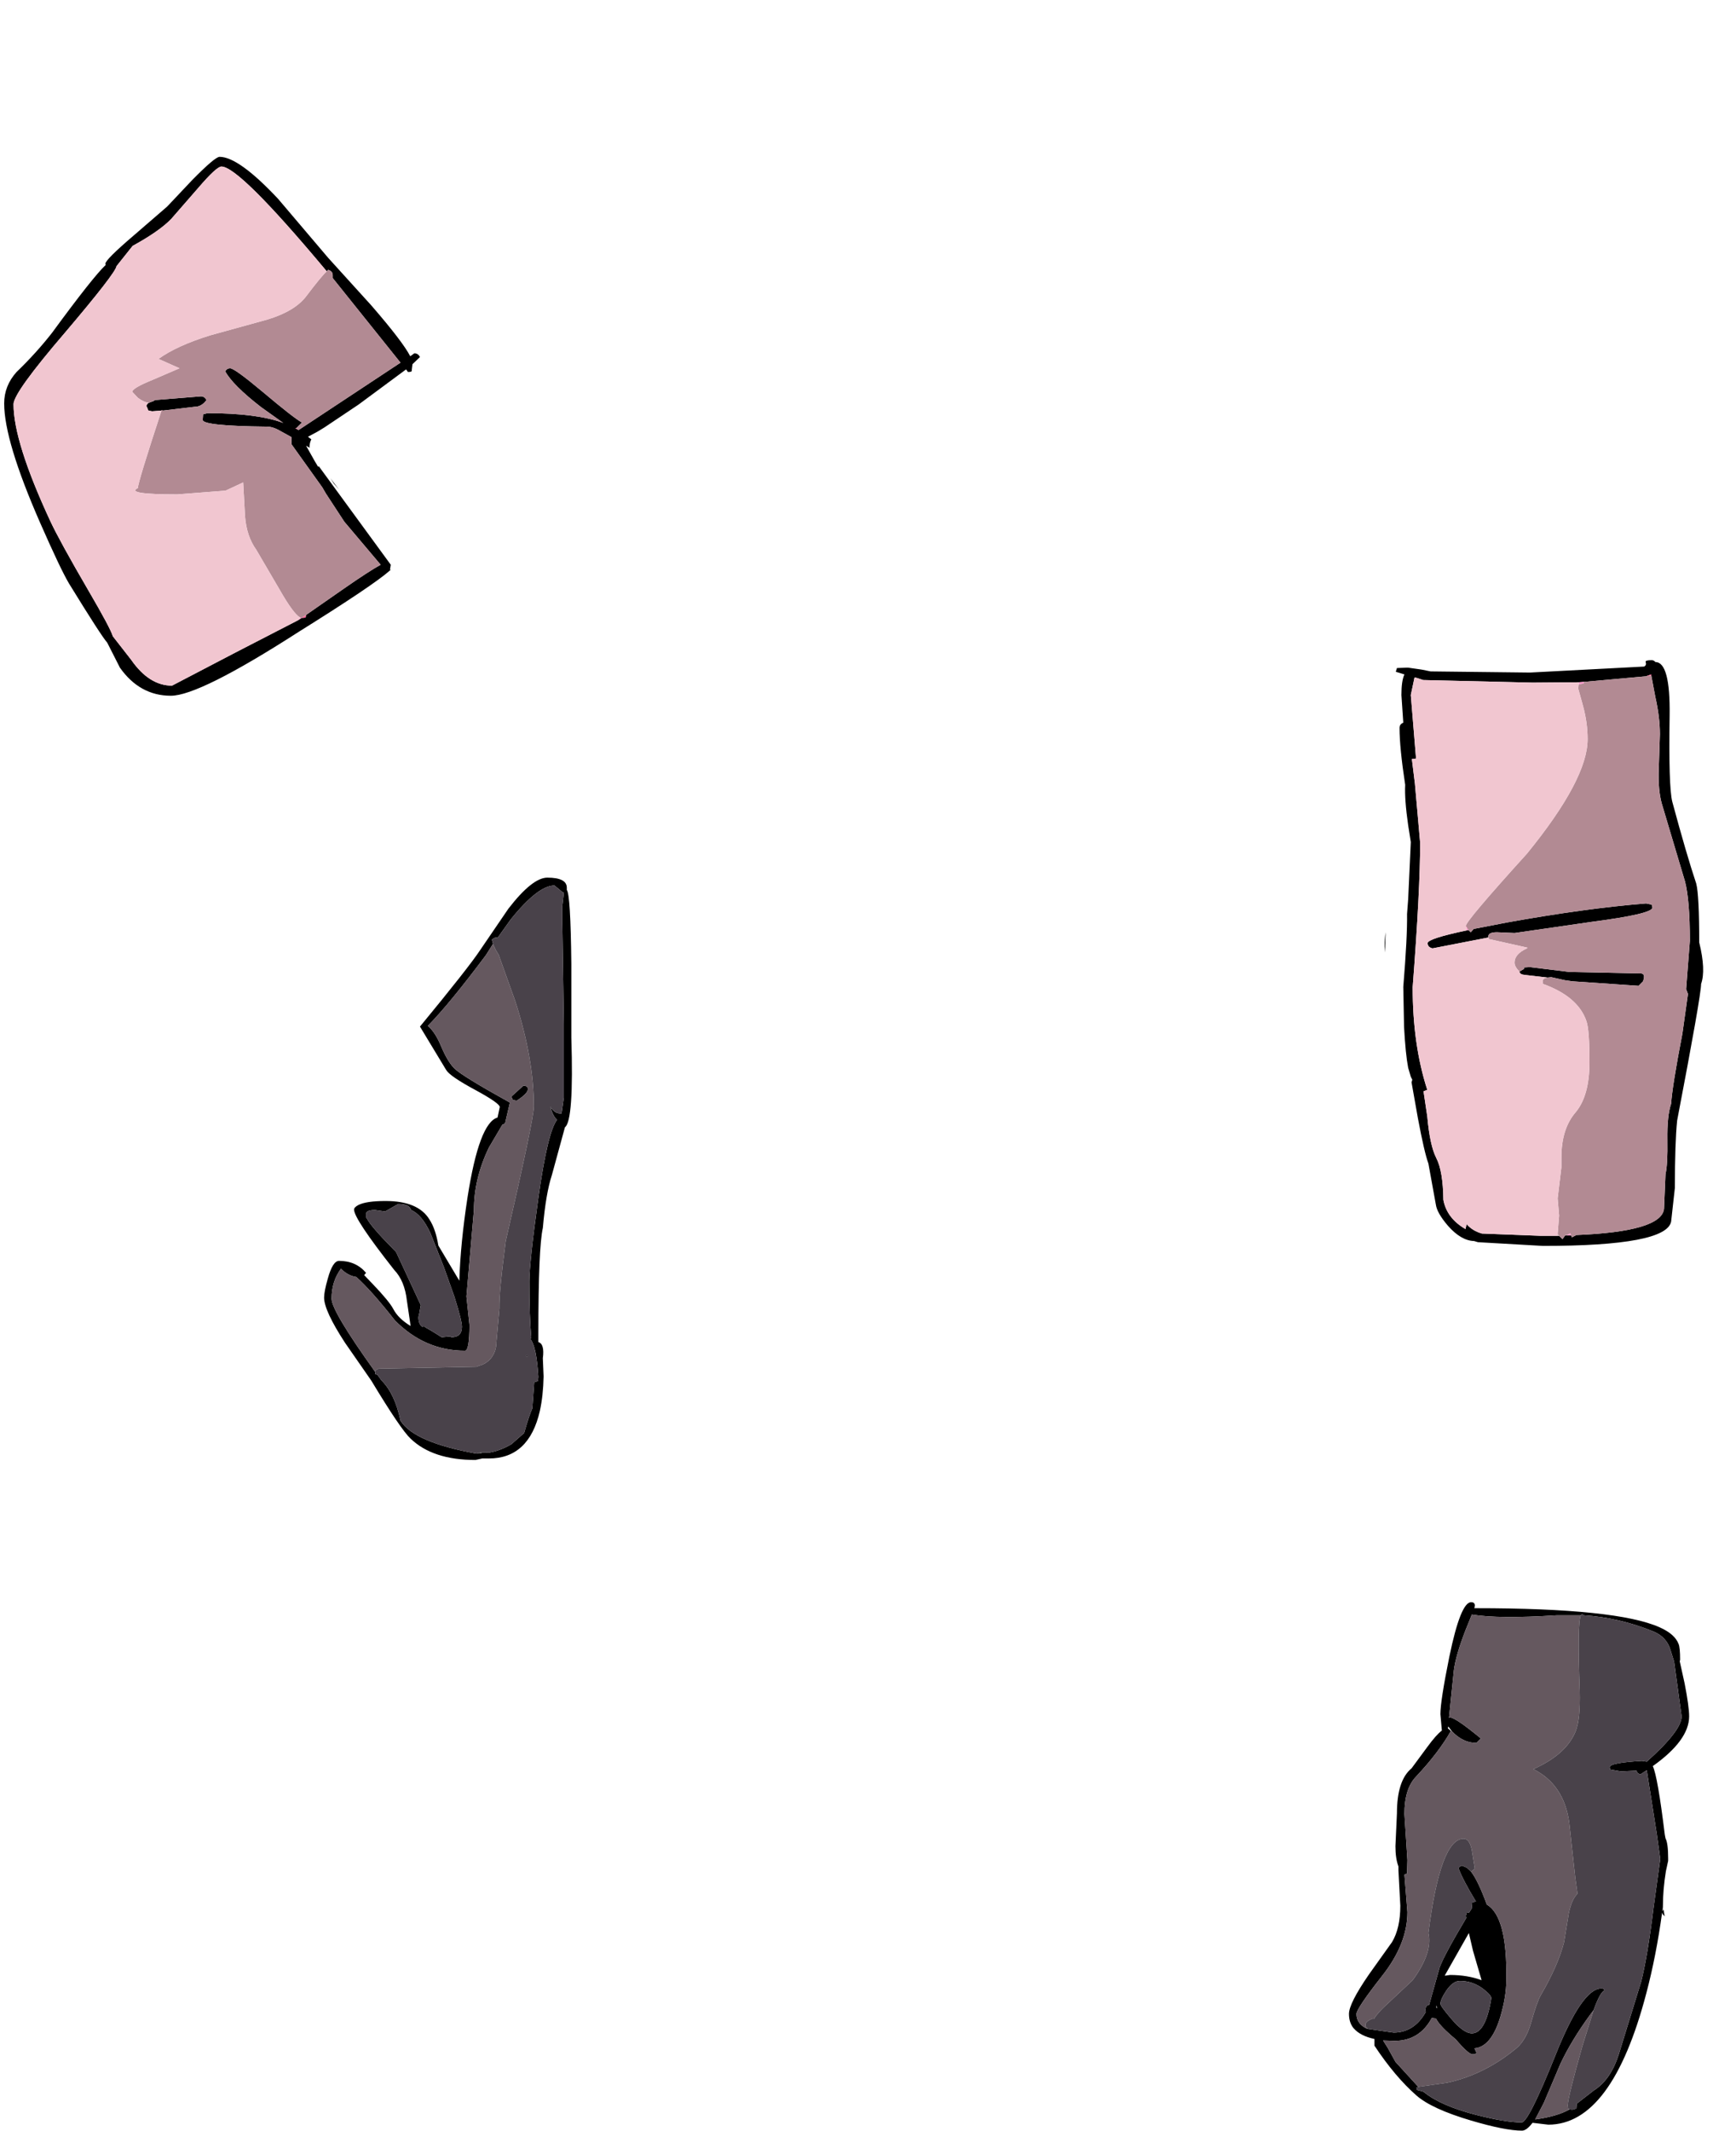 <?xml version="1.0" encoding="UTF-8"?>
<svg xmlns="http://www.w3.org/2000/svg" xmlns:xlink="http://www.w3.org/1999/xlink" width="203px" height="249px" viewBox="0 0 203 249" version="1.1">
<g id="surface1">
<path style=" stroke:none;fill-rule:evenodd;fill:rgb(0%,0%,0%);fill-opacity:1;" d="M 163.219 78.508 L 163.352 78.07 L 164.535 78.027 L 164.664 78.027 L 166.199 78.246 L 167.293 78.465 L 178.902 78.598 L 192.262 77.898 C 192.465 77.781 192.523 77.605 192.438 77.371 C 192.379 77.227 192.613 77.152 193.137 77.152 C 193.312 77.152 193.457 77.227 193.574 77.371 C 194.742 77.371 195.297 79.457 195.238 83.625 C 195.152 89.168 195.254 92.52 195.547 93.688 C 196.656 97.797 197.59 100.992 198.352 103.266 C 198.582 104.168 198.699 106.457 198.699 110.133 C 199.227 112.289 199.301 113.906 198.918 114.988 C 198.918 115.891 197.984 121.211 196.117 130.953 C 195.941 132.672 195.852 135.297 195.852 138.824 L 195.414 142.762 C 195.035 144.656 190.043 145.605 180.434 145.605 L 172.812 145.168 L 172.375 145.035 C 171.352 145.004 170.332 144.406 169.309 143.242 C 168.461 142.25 167.996 141.434 167.906 140.793 L 167.031 135.98 C 166.711 135.105 166.301 133.344 165.805 130.688 L 165.059 126.488 L 165.148 126.184 L 164.973 125.836 L 164.664 124.785 C 164.461 123.734 164.301 122.145 164.184 120.016 L 164.094 115.336 C 164.418 111.402 164.562 108.559 164.535 106.809 L 164.664 105.102 L 164.973 98.41 L 164.664 96.441 C 164.375 94.43 164.258 92.855 164.316 91.719 C 163.875 88.832 163.656 86.617 163.656 85.07 C 163.656 84.777 163.805 84.574 164.094 84.457 L 163.875 81.223 C 163.875 80.113 163.992 79.312 164.227 78.816 L 163.219 78.508 M 184.598 79.734 L 179.207 79.777 L 166.418 79.473 L 165.762 79.254 L 165.41 79.164 L 164.973 81.223 L 165.586 88.656 L 165.543 88.656 L 165.102 88.699 L 165.102 88.746 L 165.453 91.586 L 166.066 98.496 C 166.066 102.199 165.773 107.828 165.191 115.379 C 165.191 119.871 165.762 123.867 166.898 127.363 L 166.461 127.539 L 166.898 130.469 C 167.102 132.746 167.453 134.363 167.949 135.324 C 168.477 136.344 168.754 137.98 168.781 140.223 C 169.047 141.652 169.906 142.789 171.367 143.637 L 171.5 143.066 C 171.965 143.59 172.562 143.957 173.293 144.16 L 180.129 144.422 L 182.316 144.422 L 182.711 144.816 L 183.02 144.379 L 183.719 144.379 L 183.809 144.598 L 184.246 144.379 L 184.246 144.336 C 190.934 144.074 194.379 143.051 194.582 141.273 L 194.758 137.207 C 194.934 136.477 195.008 135.137 194.977 133.184 C 194.949 131.344 195.094 129.945 195.414 128.984 C 195.504 127.613 195.941 124.887 196.73 120.805 L 197.344 116.43 L 197.387 116.168 L 197.168 115.598 L 197.605 109.957 C 197.605 106.777 197.414 104.461 197.035 103.004 L 194.32 93.906 C 194.027 92.855 193.91 91.516 193.969 89.883 L 194.102 85.812 C 194.102 84.473 193.926 83.027 193.574 81.484 L 193.094 78.945 L 193.094 78.816 L 192.48 79.035 L 185.211 79.691 L 184.641 79.734 L 184.598 79.734 M 180.961 114.242 L 178.332 113.938 C 177.922 113.906 177.703 113.777 177.676 113.543 L 178.199 113.238 L 178.246 113.062 L 178.902 113.02 L 183.5 113.586 L 191.91 113.762 C 192.262 113.793 192.336 114.098 192.129 114.68 L 191.605 115.207 L 183.852 114.68 L 182.977 114.551 L 181.398 114.199 L 180.961 114.242 M 174.039 109.562 L 167.512 110.832 C 167.133 110.746 166.941 110.539 166.941 110.219 C 166.941 109.871 168.461 109.375 171.5 108.734 L 171.719 108.688 L 171.98 108.949 L 172.332 108.559 L 176.184 107.812 C 182.316 106.707 187.75 105.961 192.48 105.582 L 193.137 105.715 L 193.227 106.066 C 193.227 106.559 190.875 107.113 186.172 107.727 L 177.105 109.039 L 175.047 108.949 C 174.375 108.949 174.039 109.113 174.039 109.434 L 174.039 109.562 M 161.949 111.312 L 161.906 110.613 C 161.906 110.031 161.949 109.477 162.035 108.949 L 161.949 111.312 M 184.859 188.773 L 182.055 188.773 C 177.5 189.066 174.184 189.035 172.113 188.684 L 171.367 190.523 C 170.609 192.477 170.156 194.035 170.008 195.203 L 169.441 200.715 L 169.441 200.758 L 169.57 200.715 C 169.98 200.715 171.176 201.531 173.164 203.164 L 172.637 203.688 C 171.586 203.688 170.621 203.223 169.746 202.289 L 169.352 201.762 L 169.309 201.98 L 169.66 202.289 C 168.723 203.949 167.367 205.73 165.586 207.625 C 164.68 208.559 164.227 210.016 164.227 211.996 L 164.578 217.379 L 164.535 218.953 L 164.227 219.082 L 164.578 223.457 C 164.578 225.934 163.586 228.43 161.598 230.938 C 159.613 233.473 158.621 234.945 158.621 235.355 C 158.621 236.141 159.043 236.723 159.891 237.102 L 162.957 237.539 C 164.562 237.539 165.82 236.738 166.723 235.137 L 166.68 234.918 C 166.68 234.539 166.824 234.332 167.117 234.305 L 168.344 229.93 C 168.695 228.969 169.73 227.043 171.453 224.156 L 171.41 223.895 L 171.5 223.543 L 171.805 223.5 L 172.156 222.934 L 172.113 222.844 L 172.156 222.32 L 172.551 222.23 L 172.594 222.23 C 171.602 220.598 170.914 219.289 170.535 218.297 C 170.711 218.121 170.855 218.035 170.973 218.035 L 171.5 218.254 L 172.023 218.734 C 172.578 219.461 173.191 220.746 173.863 222.582 C 175.469 223.516 176.23 226.461 176.141 231.418 C 176.141 232.699 175.906 234.129 175.441 235.703 C 174.738 238.035 173.734 239.262 172.418 239.379 L 172.637 239.859 C 172.637 240.004 172.492 240.078 172.199 240.078 C 171.879 240.078 171.223 239.496 170.227 238.328 L 169.66 237.848 C 168.754 237.059 168.168 236.402 167.906 235.879 L 167.82 235.879 L 167.426 235.836 C 166.461 237.613 165.016 238.504 163.09 238.504 L 161.73 238.461 L 162.258 239.289 L 163.176 240.953 L 165.848 243.883 L 165.629 243.969 L 165.672 244.234 L 166.461 244.453 L 166.504 244.496 C 167.848 245.574 169.891 246.465 172.637 247.164 C 174.914 247.746 176.684 248.039 177.938 248.039 C 178.465 248.039 179.777 245.43 181.879 240.207 C 183.953 234.988 185.75 232.379 187.27 232.379 C 187.441 232.379 187.574 232.453 187.66 232.598 C 187.312 232.688 186.875 233.457 186.348 234.918 L 185.953 235.441 C 184.523 237.395 183.371 239.289 182.492 241.129 L 180.523 245.762 L 179.516 247.688 C 181.238 247.453 182.582 247.062 183.543 246.508 L 183.852 246.551 L 184.332 246.418 L 184.375 245.852 L 186.348 244.32 C 187.66 243.504 188.641 242.105 189.281 240.121 L 191.91 231.594 C 192.406 229.641 192.891 226.766 193.355 222.977 L 194.145 217.246 L 193.75 214.402 L 192.566 206.879 L 191.824 207.363 C 191.531 207.273 191.387 207.129 191.387 206.926 L 189.547 207.012 L 188.273 206.793 L 188.23 206.531 C 188.23 206.18 189.488 205.934 192 205.785 L 192.566 205.875 C 195.285 203.453 196.641 201.691 196.641 200.582 L 195.766 194.195 L 195.371 192.93 C 195.078 191.848 194.395 191.09 193.312 190.652 C 190.656 189.574 187.953 188.949 185.211 188.773 L 184.988 188.641 L 184.859 188.773 M 172.461 187.637 L 172.418 187.898 L 172.375 187.941 L 172.551 187.941 C 183.559 187.941 190.727 188.684 194.059 190.172 C 195.254 190.699 196 191.352 196.293 192.141 C 196.41 192.434 196.465 193.043 196.465 193.977 L 196.422 194.152 L 196.992 196.734 C 197.344 198.543 197.52 199.824 197.52 200.582 C 197.52 202.449 196.102 204.387 193.27 206.398 C 193.648 207.188 194.117 209.855 194.672 214.402 L 194.758 214.84 C 194.961 215.219 195.066 215.992 195.066 217.16 L 195.066 217.465 L 194.801 218.691 C 194.57 220.117 194.453 221.473 194.453 222.758 L 194.453 222.844 L 194.406 223.371 L 194.539 223.152 L 194.625 223.809 L 194.715 223.938 C 194.512 223.852 194.395 223.703 194.363 223.5 C 193.898 226.883 193.285 230.02 192.523 232.906 C 189.836 243.168 186.012 248.301 181.047 248.301 L 179.207 248.082 C 178.742 248.695 178.332 249 177.98 249 C 176.668 249 174.68 248.605 172.023 247.82 C 168.957 246.914 166.824 245.938 165.629 244.887 C 163.965 243.43 162.328 241.492 160.723 239.07 L 160.723 238.285 C 159.613 238.051 158.797 237.629 158.27 237.016 C 157.918 236.578 157.742 236.023 157.742 235.355 C 157.742 234.539 158.52 233.008 160.066 230.762 L 162.781 226.957 C 163.426 225.879 163.746 224.465 163.746 222.715 L 163.527 218.602 L 163.527 218.121 C 163.293 217.508 163.176 216.723 163.176 215.758 L 163.352 211.91 C 163.352 209.344 163.922 207.594 165.059 206.66 L 166.898 204.168 C 167.602 203.207 168.168 202.566 168.605 202.246 L 168.434 200.32 C 168.434 199.301 168.781 197.055 169.484 193.586 C 170.359 189.355 171.207 187.242 172.023 187.242 C 172.316 187.242 172.461 187.375 172.461 187.637 M 43.418 35.691 C 45.871 38.52 47.387 40.5 47.973 41.637 L 48.453 41.289 C 48.746 41.289 48.965 41.434 49.109 41.727 L 48.234 42.559 L 48.148 43.258 C 48.207 43.402 48.059 43.477 47.707 43.477 L 47.488 43.168 L 41.926 47.281 L 37.941 49.949 L 37.152 50.43 L 36.012 51.043 L 36.406 51.348 C 36.262 51.609 36.188 51.945 36.188 52.355 C 36.16 52.297 36.027 52.207 35.793 52.094 L 36.801 53.887 L 37.195 54.543 L 37.285 54.496 L 45.695 66 L 45.605 66.57 L 45.695 66.656 L 45.605 66.656 L 45.562 66.699 C 44.277 67.836 40.715 70.23 34.875 73.875 C 27.164 78.832 22.199 81.309 19.98 81.309 C 17.559 81.309 15.57 80.215 14.023 78.027 L 12.535 75.098 C 12.066 74.574 10.578 72.27 8.066 68.188 C 7.395 67.051 6.27 64.688 4.695 61.102 C 1.891 54.715 0.488 50.066 0.488 47.148 C 0.488 45.777 0.969 44.555 1.934 43.477 C 3.48 41.988 4.867 40.457 6.094 38.883 C 9.277 34.539 11.367 31.898 12.359 30.965 L 12.316 30.836 C 12.316 30.516 13.426 29.406 15.645 27.512 L 19.543 24.145 L 22.477 21.039 C 24.258 19.23 25.324 18.328 25.676 18.328 C 27.164 18.328 29.441 19.961 32.508 23.227 L 38.379 30.137 L 43.418 35.691 M 34.918 50.254 L 46.832 42.383 L 38.906 32.496 L 38.906 32.148 C 38.906 31.855 38.73 31.652 38.379 31.535 L 38.203 31.711 L 38.027 31.492 C 31.312 23.473 27.266 19.465 25.895 19.465 C 25.516 19.465 24.625 20.281 23.223 21.914 L 20.023 25.586 C 19.09 26.551 17.586 27.598 15.512 28.734 L 13.629 31.098 C 13.543 31.652 11.543 34.23 7.629 38.84 C 3.598 43.535 1.582 46.332 1.582 47.238 C 1.582 50.184 3.016 54.73 5.875 60.883 C 6.578 62.398 8.066 65.109 10.344 69.02 C 12.066 71.965 13.016 73.742 13.191 74.355 L 15.34 77.109 C 16.738 79.121 18.332 80.129 20.113 80.129 C 25.223 77.445 30.145 74.895 34.875 72.473 L 35.27 72.211 L 35.312 72.211 C 35.664 72.211 35.809 72.152 35.75 72.035 L 35.793 71.863 L 40.133 68.844 C 42.145 67.445 43.605 66.496 44.512 66 L 40.262 60.969 L 38.117 57.691 L 37.68 56.945 L 34.086 51.918 L 34.086 51.086 L 32.816 50.387 C 32.23 50.035 31.691 49.859 31.195 49.859 C 26.203 49.805 23.703 49.539 23.703 49.074 L 23.75 48.418 L 24.273 48.285 C 28.098 48.285 31.051 48.664 33.121 49.426 L 30.539 47.586 C 28.32 45.867 26.918 44.469 26.332 43.387 C 26.48 43.156 26.668 43.039 26.902 43.039 C 27.254 43.039 28.523 43.957 30.715 45.793 C 33.137 47.836 34.672 49.031 35.312 49.379 L 34.656 50.035 L 34.523 50.035 L 34.918 50.254 M 17.398 47.062 L 17.441 47.062 L 18.012 46.844 L 18.098 46.754 L 23.484 46.32 C 23.777 46.32 23.996 46.465 24.141 46.754 C 23.762 47.281 23.297 47.543 22.742 47.543 L 19.062 47.98 L 18.887 47.938 L 18.887 47.98 L 17.789 48.066 L 17.352 47.98 L 17.133 47.457 C 17.133 47.309 17.223 47.18 17.398 47.062 M 39.035 56.508 L 38.641 55.898 L 39.648 57.211 L 39.035 56.508 M 65.93 104.359 L 65.93 104.316 L 65.844 104.316 L 64.836 103.484 C 63.551 103.484 61.844 104.812 59.711 107.465 L 58.18 109.605 L 58.047 109.562 C 57.871 109.562 57.695 109.652 57.52 109.824 L 57.652 110.309 L 56.82 111.621 C 53.988 115.41 51.723 118.164 50.031 119.887 C 50.613 120.383 51.141 121.199 51.609 122.336 C 52.105 123.5 52.613 124.348 53.141 124.871 C 53.727 125.453 55.887 126.781 59.625 128.852 L 59.055 131.301 L 58.746 131.434 L 57.172 134.102 C 56.004 136.52 55.418 138.957 55.418 141.406 L 54.543 151.508 L 54.895 154.832 C 54.895 156.844 54.719 157.852 54.367 157.852 C 51.242 157.852 48.512 156.668 46.176 154.309 C 44.367 152.004 42.859 150.312 41.664 149.234 C 41.023 149.145 40.422 148.824 39.867 148.273 C 39.137 149.262 38.773 150.43 38.773 151.77 C 38.773 152.734 40.465 155.574 43.855 160.301 L 43.855 160.344 L 43.898 160.605 L 44.117 160.648 L 44.598 161.305 C 45.648 162.355 46.395 163.93 46.832 166.027 C 47.883 167.719 50.848 169.004 55.727 169.879 L 56.34 169.836 L 56.207 169.746 L 56.953 169.746 L 56.953 169.789 L 56.996 169.789 C 57.902 169.676 58.836 169.34 59.797 168.785 L 61.289 167.473 C 61.695 166.043 62.02 165.082 62.25 164.586 L 62.473 161.523 L 62.516 161.523 L 62.91 161.395 L 62.953 160.91 C 62.809 158.551 62.5 157.078 62.031 156.496 L 62.121 156.277 C 61.973 154.645 61.902 152.469 61.902 149.758 C 61.902 148.301 62.25 145.051 62.953 140.004 C 63.684 134.816 64.414 131.77 65.145 130.863 C 64.82 130.602 64.559 130.09 64.355 129.332 C 64.676 129.859 65.055 130.121 65.492 130.121 L 65.668 130.121 L 65.93 128.285 L 65.93 119.625 L 65.758 107.945 L 65.758 105.848 L 65.93 104.359 M 66.281 104.008 C 66.574 104.359 66.75 107.23 66.809 112.625 L 66.809 121.285 C 67.012 127.758 66.762 131.242 66.062 131.738 L 64.531 137.336 C 64.062 138.766 63.711 140.82 63.477 143.504 C 63.129 145.051 62.953 149.176 62.953 155.883 L 62.953 156.844 C 63.449 156.988 63.625 157.617 63.477 158.727 L 63.566 160.867 C 63.535 162.355 63.391 163.695 63.129 164.891 C 62.281 168.594 60.297 170.445 57.172 170.445 L 56.383 170.445 L 55.594 170.621 C 52.266 170.621 49.738 169.789 48.016 168.129 C 47.258 167.43 45.723 165.168 43.418 161.348 L 40.352 156.934 C 38.715 154.426 37.898 152.66 37.898 151.641 C 37.898 151.172 38.043 150.43 38.336 149.41 C 38.715 148.039 39.152 147.352 39.648 147.352 C 40.965 147.352 42.016 147.82 42.805 148.754 L 42.582 149.016 L 43.59 150.066 C 44.875 151.406 45.68 152.383 46 152.996 C 46.379 153.723 47.051 154.379 48.016 154.965 L 47.578 151.988 C 47.402 150.445 46.906 149.25 46.09 148.402 C 42.965 144.438 41.402 142.09 41.402 141.359 C 41.402 141.188 41.562 141.012 41.883 140.836 C 42.496 140.516 43.562 140.355 45.082 140.355 C 47.621 140.355 49.328 141.07 50.207 142.5 C 50.703 143.258 51.051 144.277 51.258 145.559 L 53.711 149.672 C 53.797 146.785 54.117 143.535 54.672 139.918 C 55.578 134.113 56.746 131.008 58.18 130.602 L 58.441 129.375 C 58.441 129.086 57.508 128.43 55.637 127.41 C 53.621 126.328 52.469 125.543 52.176 125.047 L 49.109 119.973 C 52.906 115.367 55.258 112.379 56.164 111.008 L 59.449 106.195 C 61.316 103.777 62.836 102.566 64.004 102.566 C 65.523 102.566 66.281 102.961 66.281 103.746 L 66.281 104.008 M 42.891 141.668 L 42.848 141.668 L 42.848 141.754 L 42.805 141.887 L 42.805 142.105 L 42.848 142.281 L 42.848 142.367 L 42.891 142.367 C 43.152 142.949 44.203 144.176 46.043 146.039 L 46.309 146.305 L 49.199 152.516 L 48.98 153.738 L 48.934 153.871 L 48.934 154.09 C 48.965 154.555 49.109 154.875 49.375 155.051 L 49.594 155.008 L 49.77 155.137 L 50.602 155.621 L 51.652 156.277 L 52.613 156.188 L 52.789 156.277 C 53.609 156.277 54.016 155.867 54.016 155.051 C 54.016 154.586 53.727 153.418 53.141 151.551 L 51.914 148.098 L 50.336 144.117 C 49.664 142.66 48.906 141.754 48.059 141.406 C 47.941 140.938 47.445 140.703 46.57 140.703 L 45.035 141.578 L 43.855 141.406 C 43.328 141.406 43.008 141.492 42.891 141.668 M 60.41 128.633 L 59.973 128.547 L 59.797 128.152 L 61.199 126.883 C 61.551 126.883 61.727 127.016 61.727 127.277 C 61.727 127.629 61.289 128.078 60.41 128.633 M 61.508 158.418 L 61.637 158.418 L 61.637 158.594 L 61.508 158.418 M 168.957 230.891 L 169.57 230.805 C 170.914 230.805 172.141 231.008 173.25 231.418 L 172.242 227.961 L 171.762 225.906 L 168.957 230.848 L 168.957 230.891 M 167.949 234.609 L 168.039 234.699 L 167.996 234.348 L 167.949 234.609 M 170.711 231.504 C 170.156 231.504 169.613 231.898 169.09 232.688 C 168.652 233.355 168.434 233.852 168.434 234.172 C 168.434 234.348 168.855 234.93 169.703 235.922 C 170.668 237.059 171.469 237.629 172.113 237.629 C 173.191 237.629 173.953 236.258 174.391 233.516 C 174.391 233.285 174.066 232.918 173.426 232.422 C 172.609 231.812 171.703 231.504 170.711 231.504 M 170.578 232.422 L 170.535 232.469 L 170.535 232.422 L 170.578 232.422 "/>
<path style=" stroke:none;fill-rule:evenodd;fill:rgb(80.784%,72.941%,73.725%);fill-opacity:1;" d="M 182.145 144.422 L 182.145 144.203 L 182.316 144.422 L 182.145 144.422 M 184.598 79.996 L 184.598 79.734 L 184.641 79.734 L 184.598 79.996 "/>
<path style=" stroke:none;fill-rule:evenodd;fill:rgb(100%,60%,80%);fill-opacity:1;" d="M 165.586 88.656 L 165.102 88.746 L 165.102 88.699 L 165.543 88.656 L 165.586 88.656 M 178.551 110.832 L 178.594 110.746 L 178.637 110.746 L 178.551 110.832 M 171.5 108.734 L 171.41 108.25 L 171.719 108.688 L 171.5 108.734 M 184.641 79.734 L 185.211 79.691 L 185.211 79.867 L 184.598 79.996 L 184.641 79.734 M 183.719 144.379 L 183.02 144.379 L 183.105 144.293 L 183.148 144.379 L 183.633 144.117 L 183.719 144.379 M 35.27 72.211 L 34.875 72.473 L 35.094 72.168 L 35.27 72.211 "/>
<path style=" stroke:none;fill-rule:evenodd;fill:rgb(69.804%,54.118%,57.647%);fill-opacity:1;" d="M 182.145 144.203 L 182.316 142.062 L 182.145 140.051 L 182.582 136.418 L 182.582 135.281 C 182.582 133.035 183.137 131.273 184.246 129.988 C 185.324 128.707 185.867 126.754 185.867 124.129 C 185.867 121.621 185.75 120.031 185.516 119.359 C 184.875 117.438 183.18 115.977 180.434 114.988 L 180.391 114.68 C 180.391 114.449 180.582 114.301 180.961 114.242 L 181.398 114.199 L 182.977 114.551 L 183.852 114.68 L 191.605 115.207 L 192.129 114.68 C 192.336 114.098 192.262 113.793 191.91 113.762 L 183.5 113.586 L 178.902 113.02 L 178.246 113.062 L 178.199 113.238 L 177.676 113.543 C 177.297 113.164 177.105 112.816 177.105 112.492 C 177.105 111.824 177.586 111.27 178.551 110.832 L 178.637 110.746 L 178.594 110.746 L 174.082 109.738 L 174.039 109.562 L 174.039 109.434 C 174.039 109.113 174.375 108.949 175.047 108.949 L 177.105 109.039 L 186.172 107.727 C 190.875 107.113 193.227 106.559 193.227 106.066 L 193.137 105.715 L 192.48 105.582 C 187.75 105.961 182.316 106.707 176.184 107.812 L 172.332 108.559 L 171.98 108.949 L 171.719 108.688 L 171.41 108.207 C 171.41 107.828 173.789 105.016 178.551 99.766 C 183.281 93.965 185.648 89.504 185.648 86.383 C 185.648 85.129 185.473 83.844 185.121 82.535 L 184.551 80.477 L 184.598 79.996 L 185.211 79.867 L 185.211 79.691 L 192.48 79.035 L 193.094 78.945 L 193.574 81.484 C 193.926 83.027 194.102 84.473 194.102 85.812 L 193.969 89.883 C 193.91 91.516 194.027 92.855 194.32 93.906 L 197.035 103.004 C 197.414 104.461 197.605 106.777 197.605 109.957 L 197.168 115.598 L 197.387 116.168 L 197.344 116.43 L 196.73 120.805 C 195.941 124.887 195.504 127.613 195.414 128.984 C 195.094 129.945 194.949 131.344 194.977 133.184 C 195.008 135.137 194.934 136.477 194.758 137.207 L 194.582 141.273 C 194.379 143.051 190.934 144.074 184.246 144.336 L 184.246 144.379 L 183.809 144.598 L 183.719 144.379 L 183.633 144.117 L 183.148 144.379 L 183.105 144.293 L 183.02 144.379 L 182.711 144.816 L 182.316 144.422 L 182.145 144.203 M 38.203 31.711 L 38.379 31.535 C 38.73 31.652 38.906 31.855 38.906 32.148 L 38.906 32.496 L 46.832 42.383 L 34.918 50.254 L 34.656 50.035 L 35.312 49.379 C 34.672 49.031 33.137 47.836 30.715 45.793 C 28.523 43.957 27.254 43.039 26.902 43.039 C 26.668 43.039 26.48 43.156 26.332 43.387 C 26.918 44.469 28.32 45.867 30.539 47.586 L 33.121 49.426 C 31.051 48.664 28.098 48.285 24.273 48.285 L 23.75 48.418 L 23.703 49.074 C 23.703 49.539 26.203 49.805 31.195 49.859 C 31.691 49.859 32.23 50.035 32.816 50.387 L 34.086 51.086 L 34.086 51.918 L 37.68 56.945 L 38.117 57.691 L 40.262 60.969 L 44.512 66 C 43.605 66.496 42.145 67.445 40.133 68.844 L 35.793 71.863 L 35.27 72.211 L 35.094 72.168 C 34.566 71.875 33.766 70.781 32.684 68.887 L 29.969 64.25 C 29.211 63.203 28.77 61.891 28.652 60.316 L 28.434 56.379 L 26.375 57.34 L 20.727 57.777 C 16.637 57.777 15.105 57.531 16.125 57.035 C 16.125 56.598 17.047 53.578 18.887 47.98 L 19.062 47.98 L 22.742 47.543 C 23.297 47.543 23.762 47.281 24.141 46.754 C 23.996 46.465 23.777 46.32 23.484 46.32 L 18.098 46.754 L 18.012 46.844 L 17.441 47.062 L 17.398 47.062 C 17.016 47.031 16.594 46.844 16.125 46.492 L 15.469 45.793 C 15.469 45.504 16.258 45.035 17.836 44.395 L 20.988 43.039 L 18.535 41.945 C 19.938 40.926 21.953 40.004 24.582 39.188 L 31.238 37.352 C 33.371 36.711 34.891 35.809 35.793 34.641 C 36.961 33.094 37.766 32.117 38.203 31.711 "/>
<path style=" stroke:none;fill-rule:evenodd;fill:rgb(100%,40%,60%);fill-opacity:1;" d="M 171.41 108.25 L 171.41 108.207 L 171.719 108.688 L 171.41 108.25 M 192.48 79.035 L 193.094 78.816 L 193.094 78.945 L 192.48 79.035 M 34.918 50.254 L 34.523 50.035 L 34.656 50.035 L 34.918 50.254 M 35.793 71.863 L 35.75 72.035 C 35.809 72.152 35.664 72.211 35.312 72.211 L 35.27 72.211 L 35.793 71.863 M 19.062 47.98 L 18.887 47.98 L 18.887 47.938 L 19.062 47.98 "/>
<path style=" stroke:none;fill-rule:evenodd;fill:rgb(39.608%,34.51%,37.255%);fill-opacity:1;" d="M 169.441 200.715 L 170.008 195.203 C 170.156 194.035 170.609 192.477 171.367 190.523 L 172.113 188.684 C 174.184 189.035 177.5 189.066 182.055 188.773 L 184.859 188.773 C 184.566 189.355 184.523 192.301 184.727 197.609 C 184.785 199.793 184.625 201.371 184.246 202.332 C 183.516 204.141 181.867 205.613 179.297 206.75 C 181.691 207.945 183.094 210.031 183.5 213.004 L 184.203 219.434 L 184.465 221.312 C 184.027 221.723 183.691 222.465 183.457 223.543 L 182.887 227 C 182.422 228.809 181.516 230.863 180.172 233.168 C 179.879 233.664 179.5 234.742 179.031 236.402 C 178.652 237.715 178.098 238.691 177.367 239.332 C 174.887 241.402 172.172 242.762 169.219 243.402 L 165.848 243.883 L 163.176 240.953 L 162.258 239.289 L 161.73 238.461 L 163.09 238.504 C 165.016 238.504 166.461 237.613 167.426 235.836 L 167.82 235.879 L 167.906 235.879 C 168.168 236.402 168.754 237.059 169.66 237.848 L 170.227 238.328 C 171.223 239.496 171.879 240.078 172.199 240.078 C 172.492 240.078 172.637 240.004 172.637 239.859 L 172.418 239.379 C 173.734 239.262 174.738 238.035 175.441 235.703 C 175.906 234.129 176.141 232.699 176.141 231.418 C 176.23 226.461 175.469 223.516 173.863 222.582 C 173.191 220.746 172.578 219.461 172.023 218.734 L 172.461 218.383 L 172.113 216.242 C 171.938 215.336 171.617 214.883 171.148 214.883 C 169.336 214.883 167.965 218.559 167.031 225.906 C 167.383 227.422 166.77 229.258 165.191 231.418 L 162.344 234.086 C 161.527 234.812 160.973 235.426 160.68 235.922 L 160.547 235.879 C 159.965 236.113 159.672 236.359 159.672 236.621 L 159.672 236.664 L 159.715 236.883 L 159.848 237.016 L 159.934 237.059 L 159.891 237.102 C 159.043 236.723 158.621 236.141 158.621 235.355 C 158.621 234.945 159.613 233.473 161.598 230.938 C 163.586 228.43 164.578 225.934 164.578 223.457 L 164.227 219.082 L 164.535 218.953 L 164.578 217.379 L 164.227 211.996 C 164.227 210.016 164.68 208.559 165.586 207.625 C 167.367 205.73 168.723 203.949 169.66 202.289 L 169.746 202.289 C 170.621 203.223 171.586 203.688 172.637 203.688 L 173.164 203.164 C 171.176 201.531 169.98 200.715 169.57 200.715 L 169.441 200.715 M 183.543 246.508 C 182.582 247.062 181.238 247.453 179.516 247.688 L 180.523 245.762 L 182.492 241.129 C 183.371 239.289 184.523 237.395 185.953 235.441 L 186.348 234.918 L 185.035 239.117 C 183.895 243.141 183.324 245.457 183.324 246.07 L 183.371 246.465 L 183.543 246.508 M 166.504 244.496 L 166.461 244.453 L 166.504 244.453 L 166.504 244.496 M 43.855 160.301 C 40.465 155.574 38.773 152.734 38.773 151.77 C 38.773 150.43 39.137 149.262 39.867 148.273 C 40.422 148.824 41.023 149.145 41.664 149.234 C 42.859 150.312 44.367 152.004 46.176 154.309 C 48.512 156.668 51.242 157.852 54.367 157.852 C 54.719 157.852 54.895 156.844 54.895 154.832 L 54.543 151.508 L 55.418 141.406 C 55.418 138.957 56.004 136.52 57.172 134.102 L 58.746 131.434 L 59.055 131.301 L 59.625 128.852 C 55.887 126.781 53.727 125.453 53.141 124.871 C 52.613 124.348 52.105 123.5 51.609 122.336 C 51.141 121.199 50.613 120.383 50.031 119.887 C 51.723 118.164 53.988 115.41 56.82 111.621 L 57.652 110.309 L 57.961 111.008 L 58.309 111.574 L 60.238 116.957 C 61.695 121.445 62.426 125.57 62.426 129.332 C 62.426 130.266 61.332 135.5 59.141 145.035 C 58.617 149 58.367 151.625 58.398 152.906 L 58.047 156.844 C 58.047 157.602 57.812 158.258 57.348 158.812 C 56.965 159.219 56.527 159.484 56.031 159.602 L 55.727 159.73 L 44.293 159.949 C 44.031 160.035 43.883 160.152 43.855 160.301 M 60.41 128.633 C 61.289 128.078 61.727 127.629 61.727 127.277 C 61.727 127.016 61.551 126.883 61.199 126.883 L 59.797 128.152 L 59.973 128.547 L 60.41 128.633 "/>
<path style=" stroke:none;fill-rule:evenodd;fill:rgb(28.627%,25.882%,29.02%);fill-opacity:1;" d="M 159.891 237.102 L 159.934 237.059 L 159.848 237.016 L 159.715 236.883 L 159.672 236.664 L 159.672 236.621 C 159.672 236.359 159.965 236.113 160.547 235.879 L 160.68 235.922 C 160.973 235.426 161.527 234.812 162.344 234.086 L 165.191 231.418 C 166.77 229.258 167.383 227.422 167.031 225.906 C 167.965 218.559 169.336 214.883 171.148 214.883 C 171.617 214.883 171.938 215.336 172.113 216.242 L 172.461 218.383 L 172.023 218.734 L 171.5 218.254 L 170.973 218.035 C 170.855 218.035 170.711 218.121 170.535 218.297 C 170.914 219.289 171.602 220.598 172.594 222.23 L 172.551 222.23 L 172.156 222.32 L 172.113 222.844 L 172.156 222.934 L 171.805 223.5 L 171.5 223.543 L 171.41 223.895 L 171.453 224.156 C 169.73 227.043 168.695 228.969 168.344 229.93 L 167.117 234.305 C 166.824 234.332 166.68 234.539 166.68 234.918 L 166.723 235.137 C 165.82 236.738 164.562 237.539 162.957 237.539 L 159.891 237.102 M 165.848 243.883 L 169.219 243.402 C 172.172 242.762 174.887 241.402 177.367 239.332 C 178.098 238.691 178.652 237.715 179.031 236.402 C 179.5 234.742 179.879 233.664 180.172 233.168 C 181.516 230.863 182.422 228.809 182.887 227 L 183.457 223.543 C 183.691 222.465 184.027 221.723 184.465 221.312 L 184.203 219.434 L 183.5 213.004 C 183.094 210.031 181.691 207.945 179.297 206.75 C 181.867 205.613 183.516 204.141 184.246 202.332 C 184.625 201.371 184.785 199.793 184.727 197.609 C 184.523 192.301 184.566 189.355 184.859 188.773 L 184.988 188.641 L 185.211 188.773 C 187.953 188.949 190.656 189.574 193.312 190.652 C 194.395 191.09 195.078 191.848 195.371 192.93 L 195.766 194.195 L 196.641 200.582 C 196.641 201.691 195.285 203.453 192.566 205.875 L 192 205.785 C 189.488 205.934 188.23 206.18 188.23 206.531 L 188.273 206.793 L 189.547 207.012 L 191.387 206.926 C 191.387 207.129 191.531 207.273 191.824 207.363 L 192.566 206.879 L 193.75 214.402 L 194.145 217.246 L 193.355 222.977 C 192.891 226.766 192.406 229.641 191.91 231.594 L 189.281 240.121 C 188.641 242.105 187.66 243.504 186.348 244.32 L 184.375 245.852 L 184.332 246.418 L 183.852 246.551 L 183.543 246.508 L 183.371 246.465 L 183.324 246.07 C 183.324 245.457 183.895 243.141 185.035 239.117 L 186.348 234.918 C 186.875 233.457 187.312 232.688 187.66 232.598 C 187.574 232.453 187.441 232.379 187.27 232.379 C 185.75 232.379 183.953 234.988 181.879 240.207 C 179.777 245.43 178.465 248.039 177.938 248.039 C 176.684 248.039 174.914 247.746 172.637 247.164 C 169.891 246.465 167.848 245.574 166.504 244.496 L 166.504 244.453 L 166.461 244.453 L 165.672 244.234 L 165.629 243.969 L 165.848 243.883 M 65.844 104.316 L 65.93 104.359 L 65.758 105.848 L 65.758 107.945 L 65.93 119.625 L 65.93 128.285 L 65.668 130.121 L 65.492 130.121 C 65.055 130.121 64.676 129.859 64.355 129.332 C 64.559 130.09 64.82 130.602 65.145 130.863 C 64.414 131.77 63.684 134.816 62.953 140.004 C 62.25 145.051 61.902 148.301 61.902 149.758 C 61.902 152.469 61.973 154.645 62.121 156.277 L 62.031 156.496 C 62.5 157.078 62.809 158.551 62.953 160.91 L 62.91 161.395 L 62.516 161.523 L 62.473 161.523 L 62.25 164.586 C 62.02 165.082 61.695 166.043 61.289 167.473 L 59.797 168.785 C 58.836 169.34 57.902 169.676 56.996 169.789 L 56.953 169.746 L 56.207 169.746 L 55.727 169.879 C 50.848 169.004 47.883 167.719 46.832 166.027 C 46.395 163.93 45.648 162.355 44.598 161.305 L 44.117 160.648 L 43.898 160.605 L 43.855 160.344 L 43.855 160.301 C 43.883 160.152 44.031 160.035 44.293 159.949 L 55.727 159.73 L 56.031 159.602 C 56.527 159.484 56.965 159.219 57.348 158.812 C 57.812 158.258 58.047 157.602 58.047 156.844 L 58.398 152.906 C 58.367 151.625 58.617 149 59.141 145.035 C 61.332 135.5 62.426 130.266 62.426 129.332 C 62.426 125.57 61.695 121.445 60.238 116.957 L 58.309 111.574 L 57.961 111.008 L 57.652 110.309 L 57.52 109.824 C 57.695 109.652 57.871 109.562 58.047 109.562 L 58.18 109.605 L 59.711 107.465 C 61.844 104.812 63.551 103.484 64.836 103.484 L 65.844 104.316 M 42.891 141.668 C 43.008 141.492 43.328 141.406 43.855 141.406 L 45.035 141.578 L 46.57 140.703 C 47.445 140.703 47.941 140.938 48.059 141.406 C 48.906 141.754 49.664 142.66 50.336 144.117 L 51.914 148.098 L 53.141 151.551 C 53.727 153.418 54.016 154.586 54.016 155.051 C 54.016 155.867 53.609 156.277 52.789 156.277 L 52.613 156.188 L 51.652 156.277 L 50.602 155.621 L 49.77 155.137 L 49.594 155.008 L 49.375 155.051 C 49.109 154.875 48.965 154.555 48.934 154.09 L 48.934 153.871 L 48.98 153.738 L 49.199 152.516 L 46.309 146.305 L 46.043 146.039 C 44.203 144.176 43.152 142.949 42.891 142.367 L 42.848 142.367 L 42.848 142.281 L 42.805 142.105 L 42.805 141.887 L 42.848 141.754 L 42.848 141.668 L 42.891 141.668 M 61.508 158.418 L 61.637 158.594 L 61.637 158.418 L 61.508 158.418 M 170.578 232.422 L 170.535 232.422 L 170.535 232.469 L 170.578 232.422 M 170.711 231.504 C 171.703 231.504 172.609 231.812 173.426 232.422 C 174.066 232.918 174.391 233.285 174.391 233.516 C 173.953 236.258 173.191 237.629 172.113 237.629 C 171.469 237.629 170.668 237.059 169.703 235.922 C 168.855 234.93 168.434 234.348 168.434 234.172 C 168.434 233.852 168.652 233.355 169.09 232.688 C 169.613 231.898 170.156 231.504 170.711 231.504 "/>
<path style=" stroke:none;fill-rule:evenodd;fill:rgb(20%,20%,20%);fill-opacity:1;" d="M 56.207 169.746 L 56.34 169.836 L 55.727 169.879 L 56.207 169.746 "/>
<path style=" stroke:none;fill-rule:evenodd;fill:rgb(94.51%,77.647%,81.569%);fill-opacity:1;" d="M 165.586 88.656 L 164.973 81.223 L 165.41 79.164 L 165.762 79.254 L 166.418 79.473 L 179.207 79.777 L 184.598 79.734 L 184.598 79.996 L 184.551 80.477 L 185.121 82.535 C 185.473 83.844 185.648 85.129 185.648 86.383 C 185.648 89.504 183.281 93.965 178.551 99.766 C 173.789 105.016 171.41 107.828 171.41 108.207 L 171.41 108.25 L 171.5 108.734 C 168.461 109.375 166.941 109.871 166.941 110.219 C 166.941 110.539 167.133 110.746 167.512 110.832 L 174.039 109.562 L 174.082 109.738 L 178.594 110.746 L 178.551 110.832 C 177.586 111.27 177.105 111.824 177.105 112.492 C 177.105 112.816 177.297 113.164 177.676 113.543 C 177.703 113.777 177.922 113.906 178.332 113.938 L 180.961 114.242 C 180.582 114.301 180.391 114.449 180.391 114.68 L 180.434 114.988 C 183.18 115.977 184.875 117.438 185.516 119.359 C 185.75 120.031 185.867 121.621 185.867 124.129 C 185.867 126.754 185.324 128.707 184.246 129.988 C 183.137 131.273 182.582 133.035 182.582 135.281 L 182.582 136.418 L 182.145 140.051 L 182.316 142.062 L 182.145 144.203 L 182.145 144.422 L 180.129 144.422 L 173.293 144.16 C 172.562 143.957 171.965 143.59 171.5 143.066 L 171.367 143.637 C 169.906 142.789 169.047 141.652 168.781 140.223 C 168.754 137.98 168.477 136.344 167.949 135.324 C 167.453 134.363 167.102 132.746 166.898 130.469 L 166.461 127.539 L 166.898 127.363 C 165.762 123.867 165.191 119.871 165.191 115.379 C 165.773 107.828 166.066 102.199 166.066 98.496 L 165.453 91.586 L 165.102 88.746 L 165.586 88.656 M 34.875 72.473 C 30.145 74.895 25.223 77.445 20.113 80.129 C 18.332 80.129 16.738 79.121 15.34 77.109 L 13.191 74.355 C 13.016 73.742 12.066 71.965 10.344 69.02 C 8.066 65.109 6.578 62.398 5.875 60.883 C 3.016 54.73 1.582 50.184 1.582 47.238 C 1.582 46.332 3.598 43.535 7.629 38.84 C 11.543 34.23 13.543 31.652 13.629 31.098 L 15.512 28.734 C 17.586 27.598 19.09 26.551 20.023 25.586 L 23.223 21.914 C 24.625 20.281 25.516 19.465 25.895 19.465 C 27.266 19.465 31.312 23.473 38.027 31.492 L 38.203 31.711 C 37.766 32.117 36.961 33.094 35.793 34.641 C 34.891 35.809 33.371 36.711 31.238 37.352 L 24.582 39.188 C 21.953 40.004 19.938 40.926 18.535 41.945 L 20.988 43.039 L 17.836 44.395 C 16.258 45.035 15.469 45.504 15.469 45.793 L 16.125 46.492 C 16.594 46.844 17.016 47.031 17.398 47.062 C 17.223 47.18 17.133 47.309 17.133 47.457 L 17.352 47.98 L 17.789 48.066 L 18.887 47.98 C 17.047 53.578 16.125 56.598 16.125 57.035 C 15.105 57.531 16.637 57.777 20.727 57.777 L 26.375 57.34 L 28.434 56.379 L 28.652 60.316 C 28.77 61.891 29.211 63.203 29.969 64.25 L 32.684 68.887 C 33.766 70.781 34.566 71.875 35.094 72.168 L 34.875 72.473 "/>
</g>
</svg>
